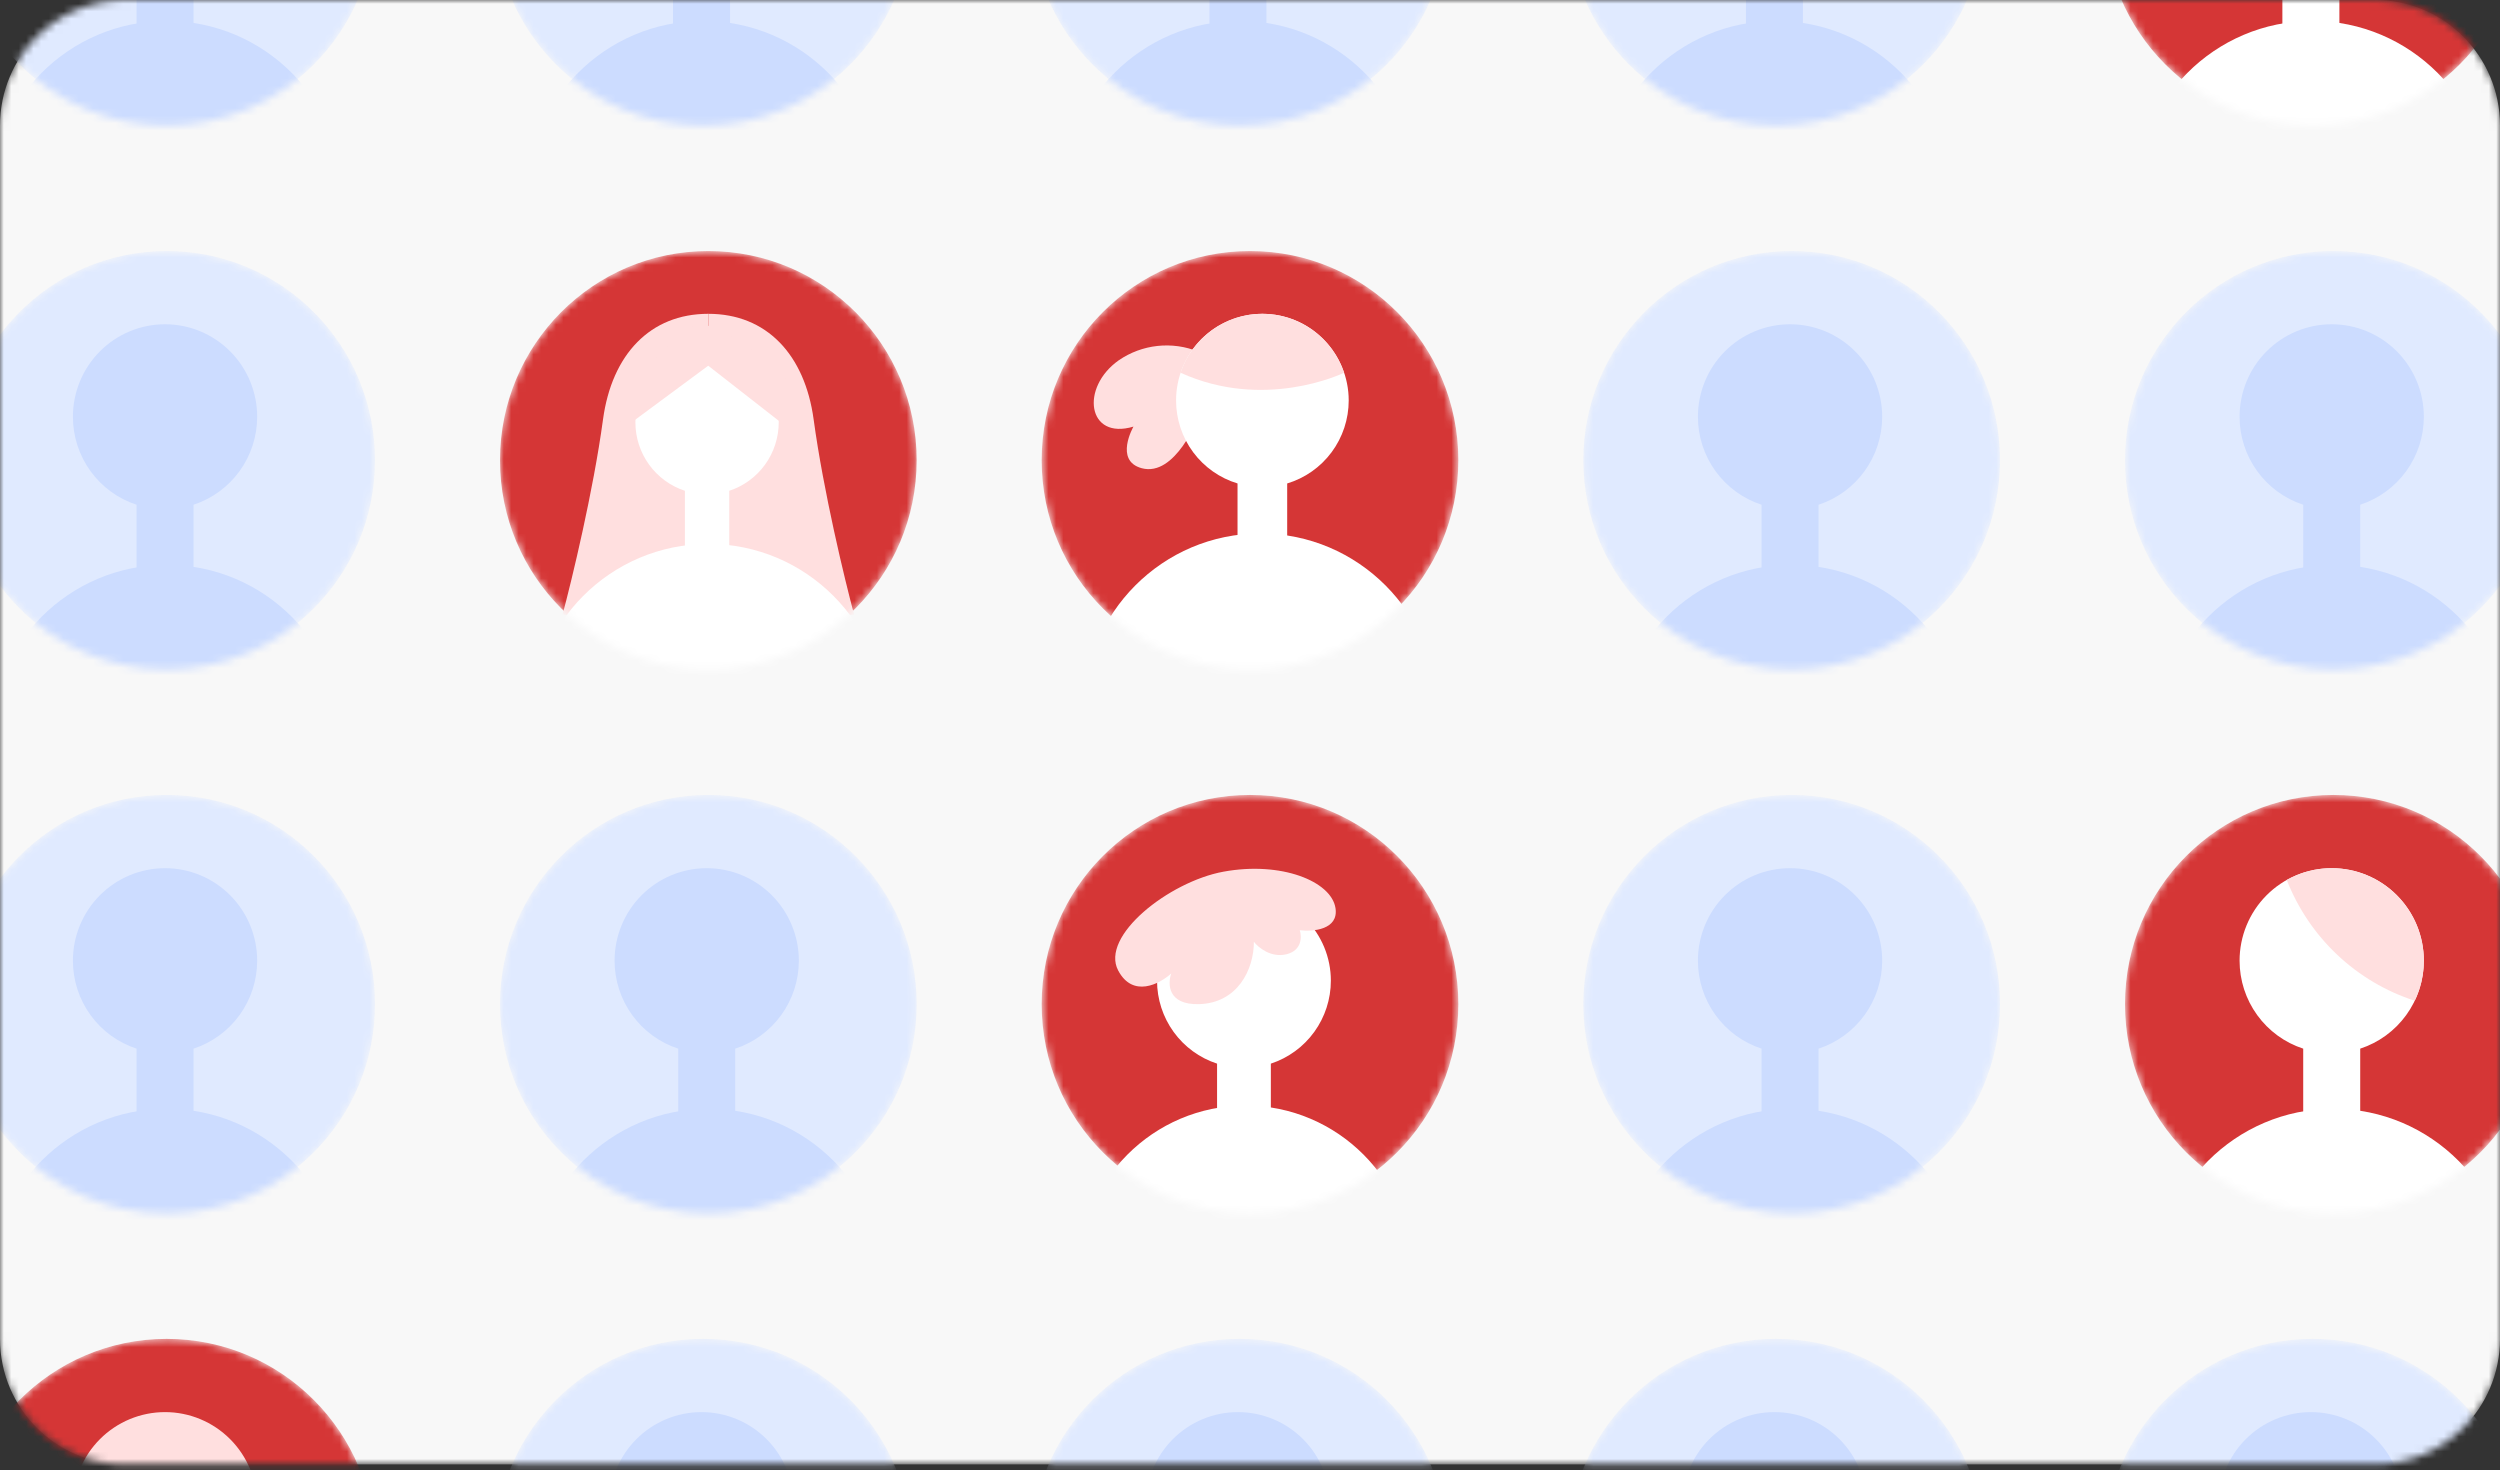 <svg width="335" height="197" viewBox="0 0 335 197" fill="none" xmlns="http://www.w3.org/2000/svg">
<rect x="0" y="0" width="335" height="197" fill="#333333" stroke="none"/>
<mask id="mask0_7469_12318" style="mask-type:alpha" maskUnits="userSpaceOnUse" x="0" y="0" width="335" height="197">
<path d="M318.25 0H16.75C7.499 0 0 7.53 0 16.82V179.411C0 188.7 7.499 196.23 16.75 196.23H318.25C327.501 196.23 335 188.7 335 179.411V16.82C335 7.53 327.501 0 318.25 0Z" fill="#A9B1C1"/>
</mask>
<g mask="url(#mask0_7469_12318)">
<path d="M318.25 0H16.75C7.499 0 0 7.53 0 16.82V179.411C0 188.7 7.499 196.23 16.75 196.23H318.25C327.501 196.23 335 188.7 335 179.411V16.82C335 7.53 327.501 0 318.25 0Z" fill="#F8F8F8"/>
<mask id="mask1_7469_12318" style="mask-type:alpha" maskUnits="userSpaceOnUse" x="67" y="33" width="56" height="57">
<path d="M94.917 89.706C110.335 89.706 122.833 77.155 122.833 61.673C122.833 46.19 110.335 33.64 94.917 33.64C79.499 33.64 67 46.19 67 61.673C67 77.155 79.499 89.706 94.917 89.706Z" fill="#8FB2FF"/>
</mask>
<g mask="url(#mask1_7469_12318)">
<path d="M94.917 89.706C110.335 89.706 122.833 77.155 122.833 61.673C122.833 46.19 110.335 33.64 94.917 33.64C79.499 33.64 67 46.19 67 61.673C67 77.155 79.499 89.706 94.917 89.706Z" fill="#D22222" fill-opacity="0.9"/>
<path d="M94.915 42.05C87.121 42.05 81.986 47.501 80.802 56.222C79.499 65.816 76.64 77.663 75.374 82.387H94.915V42.05Z" fill="#FFDFDF"/>
<path d="M94.917 42.051C102.711 42.051 107.846 47.502 109.03 56.223C110.333 65.817 113.192 77.664 114.458 82.388H94.917V42.051Z" fill="#FFDFDF"/>
<path d="M85.144 56.601C85.144 55.335 85.392 54.081 85.874 52.911C86.356 51.74 87.063 50.677 87.954 49.781C88.846 48.886 89.904 48.175 91.069 47.69C92.235 47.206 93.483 46.956 94.744 46.956C97.292 46.956 99.735 47.972 101.537 49.781C103.338 51.59 104.35 54.043 104.35 56.601C104.347 58.636 103.704 60.618 102.514 62.264C101.322 63.909 99.644 65.135 97.718 65.766V87.261H91.776V65.766C89.849 65.136 88.17 63.911 86.979 62.265C85.787 60.619 85.145 58.636 85.144 56.601Z" fill="white"/>
<path d="M94.902 49.005L84.796 56.483H83.201L85.328 50.073L92.775 43.664H95.966L105.008 49.539L106.072 56.483H104.476L94.902 49.005Z" fill="#FFDFDF"/>
<path d="M94.916 120.543C108.022 120.543 118.646 109.874 118.646 96.714C118.646 83.554 108.022 72.886 94.916 72.886C81.811 72.886 71.188 83.554 71.188 96.714C71.188 109.874 81.811 120.543 94.916 120.543Z" fill="white"/>
</g>
<mask id="mask2_7469_12318" style="mask-type:alpha" maskUnits="userSpaceOnUse" x="139" y="33" width="57" height="57">
<path d="M167.5 89.706C182.918 89.706 195.417 77.155 195.417 61.673C195.417 46.19 182.918 33.64 167.5 33.64C152.082 33.64 139.583 46.19 139.583 61.673C139.583 77.155 152.082 89.706 167.5 89.706Z" fill="#B3CBFF"/>
</mask>
<g mask="url(#mask2_7469_12318)">
<path d="M167.5 89.706C182.918 89.706 195.417 77.155 195.417 61.673C195.417 46.19 182.918 33.64 167.5 33.64C152.082 33.64 139.583 46.19 139.583 61.673C139.583 77.155 152.082 89.706 167.5 89.706Z" fill="#D22222" fill-opacity="0.9"/>
<path d="M160.561 47.114C158.828 46.414 156.952 46.154 155.096 46.357C153.24 46.559 151.462 47.218 149.92 48.275C144.716 51.937 145.703 59.022 151.886 57.164C151.886 57.164 149.265 61.732 152.989 62.739C157.5 63.954 160.561 55.941 160.561 55.941V47.114Z" fill="#FFDFDF"/>
<path d="M180.726 53.664C180.726 50.584 179.507 47.63 177.339 45.452C175.169 43.273 172.228 42.05 169.16 42.05C166.092 42.05 163.151 43.273 160.981 45.452C158.813 47.63 157.594 50.584 157.594 53.664C157.595 56.16 158.396 58.589 159.879 60.592C161.363 62.594 163.449 64.064 165.829 64.783V86.516H172.483V64.783C174.864 64.065 176.953 62.596 178.437 60.593C179.922 58.591 180.725 56.161 180.726 53.664Z" fill="white"/>
<path d="M180.106 49.947C179.759 50.118 169.365 55.035 158.193 49.947C158.967 47.646 160.441 45.646 162.406 44.229C164.371 42.812 166.73 42.05 169.149 42.05C171.569 42.05 173.927 42.812 175.893 44.229C177.858 45.646 179.332 47.646 180.106 49.947Z" fill="#FFDFDF"/>
<path d="M168.896 119.141C182.001 119.141 192.625 108.473 192.625 95.313C192.625 82.153 182.001 71.484 168.896 71.484C155.791 71.484 145.167 82.153 145.167 95.313C145.167 108.473 155.791 119.141 168.896 119.141Z" fill="white"/>
</g>
<mask id="mask3_7469_12318" style="mask-type:alpha" maskUnits="userSpaceOnUse" x="212" y="33" width="57" height="57">
<path d="M240.083 89.706C255.501 89.706 268 77.155 268 61.673C268 46.19 255.501 33.64 240.083 33.64C224.665 33.64 212.167 46.19 212.167 61.673C212.167 77.155 224.665 89.706 240.083 89.706Z" fill="#8FB2FF"/>
</mask>
<g mask="url(#mask3_7469_12318)">
<path d="M240.083 89.706C255.501 89.706 268 77.155 268 61.673C268 46.19 255.501 33.64 240.083 33.64C224.665 33.64 212.167 46.19 212.167 61.673C212.167 77.155 224.665 89.706 240.083 89.706Z" fill="#E0EAFF"/>
<path d="M227.52 55.853C227.52 54.225 227.838 52.612 228.458 51.108C229.078 49.603 229.987 48.236 231.133 47.085C232.279 45.933 233.64 45.02 235.138 44.396C236.636 43.773 238.242 43.452 239.863 43.452C243.138 43.452 246.28 44.759 248.595 47.084C250.912 49.41 252.213 52.564 252.213 55.853C252.21 58.469 251.384 61.017 249.852 63.133C248.32 65.249 246.162 66.825 243.686 67.635V95.271H236.047V67.635C233.569 66.826 231.41 65.251 229.879 63.135C228.347 61.018 227.521 58.469 227.52 55.853Z" fill="#CCDCFF"/>
<path d="M240.082 123.345C253.187 123.345 263.811 112.677 263.811 99.517C263.811 86.357 253.187 75.689 240.082 75.689C226.977 75.689 216.353 86.357 216.353 99.517C216.353 112.677 226.977 123.345 240.082 123.345Z" fill="#CCDCFF"/>
</g>
<mask id="mask4_7469_12318" style="mask-type:alpha" maskUnits="userSpaceOnUse" x="67" y="106" width="56" height="57">
<path d="M94.917 162.59C110.335 162.59 122.833 150.039 122.833 134.557C122.833 119.075 110.335 106.524 94.917 106.524C79.499 106.524 67 119.075 67 134.557C67 150.039 79.499 162.59 94.917 162.59Z" fill="#8FB2FF"/>
</mask>
<g mask="url(#mask4_7469_12318)">
<path d="M94.917 162.59C110.335 162.59 122.833 150.039 122.833 134.557C122.833 119.075 110.335 106.524 94.917 106.524C79.499 106.524 67 119.075 67 134.557C67 150.039 79.499 162.59 94.917 162.59Z" fill="#E0EAFF"/>
<path d="M82.353 128.737C82.353 127.108 82.671 125.496 83.291 123.992C83.911 122.487 84.82 121.12 85.966 119.968C87.113 118.817 88.474 117.903 89.971 117.28C91.469 116.657 93.075 116.336 94.696 116.336C97.972 116.336 101.113 117.642 103.429 119.968C105.745 122.294 107.046 125.448 107.046 128.737C107.043 131.352 106.217 133.901 104.686 136.016C103.154 138.132 100.996 139.708 98.519 140.519V168.155H90.88V140.519C88.402 139.71 86.243 138.134 84.712 136.019C83.18 133.902 82.354 131.353 82.353 128.737Z" fill="#CCDCFF"/>
<path d="M94.915 196.23C108.02 196.23 118.644 185.562 118.644 172.402C118.644 159.242 108.02 148.573 94.915 148.573C81.81 148.573 71.186 159.242 71.186 172.402C71.186 185.562 81.81 196.23 94.915 196.23Z" fill="#CCDCFF"/>
</g>
<mask id="mask5_7469_12318" style="mask-type:alpha" maskUnits="userSpaceOnUse" x="-6" y="33" width="57" height="57">
<path d="M22.333 89.706C37.751 89.706 50.25 77.155 50.25 61.673C50.25 46.19 37.751 33.64 22.333 33.64C6.915 33.64 -5.583 46.19 -5.583 61.673C-5.583 77.155 6.915 89.706 22.333 89.706Z" fill="#8FB2FF"/>
</mask>
<g mask="url(#mask5_7469_12318)">
<path d="M22.333 89.706C37.751 89.706 50.25 77.155 50.25 61.673C50.25 46.19 37.751 33.64 22.333 33.64C6.915 33.64 -5.583 46.19 -5.583 61.673C-5.583 77.155 6.915 89.706 22.333 89.706Z" fill="#E0EAFF"/>
<path d="M9.77 55.852C9.769 54.224 10.088 52.611 10.708 51.107C11.328 49.602 12.237 48.235 13.383 47.084C14.529 45.932 15.89 45.019 17.388 44.395C18.886 43.772 20.491 43.451 22.113 43.451C25.388 43.451 28.529 44.758 30.845 47.083C33.161 49.409 34.462 52.563 34.462 55.852C34.459 58.468 33.633 61.016 32.102 63.132C30.57 65.248 28.412 66.823 25.936 67.634V95.27H18.297V67.634C15.819 66.825 13.66 65.25 12.128 63.133C10.596 61.017 9.771 58.468 9.77 55.852Z" fill="#CCDCFF"/>
<path d="M22.332 123.345C35.437 123.345 46.061 112.677 46.061 99.517C46.061 86.357 35.437 75.689 22.332 75.689C9.227 75.689 -1.397 86.357 -1.397 99.517C-1.397 112.677 9.227 123.345 22.332 123.345Z" fill="#CCDCFF"/>
</g>
<mask id="mask6_7469_12318" style="mask-type:alpha" maskUnits="userSpaceOnUse" x="284" y="33" width="57" height="57">
<path d="M312.667 89.706C328.085 89.706 340.583 77.155 340.583 61.673C340.583 46.19 328.085 33.64 312.667 33.64C297.249 33.64 284.75 46.19 284.75 61.673C284.75 77.155 297.249 89.706 312.667 89.706Z" fill="#8FB2FF"/>
</mask>
<g mask="url(#mask6_7469_12318)">
<path d="M312.667 89.706C328.085 89.706 340.583 77.155 340.583 61.673C340.583 46.19 328.085 33.64 312.667 33.64C297.249 33.64 284.75 46.19 284.75 61.673C284.75 77.155 297.249 89.706 312.667 89.706Z" fill="#E0EAFF"/>
<path d="M300.104 55.852C300.103 54.224 300.421 52.611 301.041 51.107C301.661 49.602 302.57 48.235 303.716 47.084C304.863 45.932 306.224 45.019 307.721 44.395C309.219 43.772 310.825 43.451 312.446 43.451C315.722 43.451 318.863 44.758 321.179 47.083C323.495 49.409 324.796 52.563 324.796 55.852C324.793 58.468 323.967 61.016 322.436 63.132C320.904 65.248 318.746 66.823 316.269 67.634V95.27H308.63V67.634C306.152 66.825 303.993 65.25 302.462 63.133C300.93 61.017 300.104 58.468 300.104 55.852Z" fill="#CCDCFF"/>
<path d="M312.665 123.345C325.77 123.345 336.394 112.677 336.394 99.517C336.394 86.357 325.77 75.689 312.665 75.689C299.56 75.689 288.936 86.357 288.936 99.517C288.936 112.677 299.56 123.345 312.665 123.345Z" fill="#CCDCFF"/>
</g>
<mask id="mask7_7469_12318" style="mask-type:alpha" maskUnits="userSpaceOnUse" x="212" y="106" width="57" height="57">
<path d="M240.083 162.59C255.501 162.59 268 150.039 268 134.557C268 119.075 255.501 106.524 240.083 106.524C224.665 106.524 212.167 119.075 212.167 134.557C212.167 150.039 224.665 162.59 240.083 162.59Z" fill="#8FB2FF"/>
</mask>
<g mask="url(#mask7_7469_12318)">
<path d="M240.083 162.59C255.501 162.59 268 150.039 268 134.557C268 119.075 255.501 106.524 240.083 106.524C224.665 106.524 212.167 119.075 212.167 134.557C212.167 150.039 224.665 162.59 240.083 162.59Z" fill="#E0EAFF"/>
<path d="M227.52 128.737C227.52 127.108 227.838 125.496 228.458 123.992C229.078 122.487 229.987 121.12 231.133 119.968C232.279 118.817 233.64 117.903 235.138 117.28C236.636 116.657 238.242 116.336 239.863 116.336C243.138 116.336 246.28 117.642 248.595 119.968C250.912 122.294 252.213 125.448 252.213 128.737C252.21 131.352 251.384 133.901 249.852 136.016C248.32 138.132 246.162 139.708 243.686 140.519V168.155H236.047V140.519C233.569 139.71 231.41 138.134 229.879 136.019C228.347 133.902 227.521 131.353 227.52 128.737Z" fill="#CCDCFF"/>
<path d="M240.082 196.23C253.187 196.23 263.811 185.562 263.811 172.402C263.811 159.242 253.187 148.573 240.082 148.573C226.977 148.573 216.353 159.242 216.353 172.402C216.353 185.562 226.977 196.23 240.082 196.23Z" fill="#CCDCFF"/>
</g>
<mask id="mask8_7469_12318" style="mask-type:alpha" maskUnits="userSpaceOnUse" x="-6" y="106" width="57" height="57">
<path d="M22.333 162.59C37.751 162.59 50.25 150.039 50.25 134.557C50.25 119.075 37.751 106.524 22.333 106.524C6.915 106.524 -5.583 119.075 -5.583 134.557C-5.583 150.039 6.915 162.59 22.333 162.59Z" fill="#8FB2FF"/>
</mask>
<g mask="url(#mask8_7469_12318)">
<path d="M22.333 162.59C37.751 162.59 50.25 150.039 50.25 134.557C50.25 119.075 37.751 106.524 22.333 106.524C6.915 106.524 -5.583 119.075 -5.583 134.557C-5.583 150.039 6.915 162.59 22.333 162.59Z" fill="#E0EAFF"/>
<path d="M9.77 128.737C9.769 127.108 10.088 125.496 10.708 123.992C11.328 122.487 12.237 121.12 13.383 119.968C14.529 118.817 15.89 117.903 17.388 117.28C18.886 116.657 20.491 116.336 22.113 116.336C25.388 116.336 28.529 117.642 30.845 119.968C33.161 122.294 34.462 125.448 34.462 128.737C34.459 131.352 33.633 133.901 32.102 136.016C30.57 138.132 28.412 139.708 25.936 140.519V168.155H18.297V140.519C15.819 139.71 13.66 138.134 12.128 136.019C10.596 133.902 9.771 131.353 9.77 128.737Z" fill="#CCDCFF"/>
<path d="M22.332 196.23C35.437 196.23 46.061 185.562 46.061 172.402C46.061 159.242 35.437 148.573 22.332 148.573C9.227 148.573 -1.397 159.242 -1.397 172.402C-1.397 185.562 9.227 196.23 22.332 196.23Z" fill="#CCDCFF"/>
</g>
<mask id="mask9_7469_12318" style="mask-type:alpha" maskUnits="userSpaceOnUse" x="-6" y="179" width="57" height="57">
<path d="M22.333 235.476C37.751 235.476 50.25 222.925 50.25 207.443C50.25 191.961 37.751 179.41 22.333 179.41C6.915 179.41 -5.583 191.961 -5.583 207.443C-5.583 222.925 6.915 235.476 22.333 235.476Z" fill="#8FB2FF"/>
</mask>
<g mask="url(#mask9_7469_12318)">
<path d="M22.333 235.476C37.751 235.476 50.25 222.925 50.25 207.443C50.25 191.961 37.751 179.41 22.333 179.41C6.915 179.41 -5.583 191.961 -5.583 207.443C-5.583 222.925 6.915 235.476 22.333 235.476Z" fill="#D22222" fill-opacity="0.9"/>
<path d="M9.77 201.623C9.769 199.994 10.088 198.382 10.708 196.877C11.328 195.373 12.237 194.006 13.383 192.854C14.529 191.703 15.89 190.789 17.388 190.166C18.886 189.543 20.491 189.222 22.113 189.222C25.388 189.222 28.529 190.528 30.845 192.854C33.161 195.179 34.462 198.334 34.462 201.623C34.459 204.238 33.633 206.786 32.102 208.902C30.57 211.018 28.412 212.594 25.936 213.405V241.041H18.297V213.405C15.819 212.596 13.66 211.02 12.128 208.904C10.596 206.788 9.771 204.239 9.77 201.623Z" fill="#FFDFDF"/>
</g>
<mask id="mask10_7469_12318" style="mask-type:alpha" maskUnits="userSpaceOnUse" x="-6" y="-40" width="57" height="57">
<path d="M22.333 16.819C37.751 16.819 50.25 4.268 50.25 -11.214C50.25 -26.696 37.751 -39.247 22.333 -39.247C6.915 -39.247 -5.583 -26.696 -5.583 -11.214C-5.583 4.268 6.915 16.819 22.333 16.819Z" fill="#8FB2FF"/>
</mask>
<g mask="url(#mask10_7469_12318)">
<path d="M22.333 16.819C37.751 16.819 50.25 4.268 50.25 -11.214C50.25 -26.696 37.751 -39.247 22.333 -39.247C6.915 -39.247 -5.583 -26.696 -5.583 -11.214C-5.583 4.268 6.915 16.819 22.333 16.819Z" fill="#E0EAFF"/>
<path d="M9.77 -17.035C9.769 -18.663 10.088 -20.275 10.708 -21.78C11.328 -23.284 12.237 -24.651 13.383 -25.803C14.529 -26.955 15.89 -27.868 17.388 -28.491C18.886 -29.115 20.491 -29.436 22.113 -29.436C25.388 -29.436 28.529 -28.129 30.845 -25.803C33.161 -23.478 34.462 -20.324 34.462 -17.035C34.459 -14.419 33.633 -11.871 32.102 -9.755C30.57 -7.639 28.412 -6.063 25.936 -5.252V22.384H18.297V-5.252C15.819 -6.061 13.66 -7.637 12.128 -9.753C10.596 -11.87 9.771 -14.418 9.77 -17.035Z" fill="#CCDCFF"/>
<path d="M22.332 50.46C35.437 50.46 46.061 39.791 46.061 26.631C46.061 13.471 35.437 2.803 22.332 2.803C9.227 2.803 -1.397 13.471 -1.397 26.631C-1.397 39.791 9.227 50.46 22.332 50.46Z" fill="#CCDCFF"/>
</g>
<mask id="mask11_7469_12318" style="mask-type:alpha" maskUnits="userSpaceOnUse" x="66" y="179" width="57" height="57">
<path d="M94.219 235.476C109.637 235.476 122.135 222.925 122.135 207.443C122.135 191.961 109.637 179.41 94.219 179.41C78.801 179.41 66.302 191.961 66.302 207.443C66.302 222.925 78.801 235.476 94.219 235.476Z" fill="#8FB2FF"/>
</mask>
<g mask="url(#mask11_7469_12318)">
<path d="M94.219 235.476C109.637 235.476 122.135 222.925 122.135 207.443C122.135 191.961 109.637 179.41 94.219 179.41C78.801 179.41 66.302 191.961 66.302 207.443C66.302 222.925 78.801 235.476 94.219 235.476Z" fill="#E0EAFF"/>
<path d="M81.656 201.623C81.655 199.994 81.973 198.382 82.593 196.877C83.213 195.373 84.122 194.006 85.268 192.854C86.415 191.703 87.776 190.789 89.273 190.166C90.771 189.543 92.377 189.222 93.998 189.222C97.274 189.222 100.415 190.528 102.731 192.854C105.047 195.179 106.348 198.334 106.348 201.623C106.345 204.238 105.519 206.786 103.988 208.902C102.456 211.018 100.298 212.594 97.822 213.405V241.041H90.182V213.405C87.704 212.596 85.545 211.02 84.014 208.904C82.482 206.788 81.656 204.239 81.656 201.623Z" fill="#CCDCFF"/>
</g>
<mask id="mask12_7469_12318" style="mask-type:alpha" maskUnits="userSpaceOnUse" x="66" y="-40" width="57" height="57">
<path d="M94.219 16.819C109.637 16.819 122.135 4.268 122.135 -11.214C122.135 -26.696 109.637 -39.247 94.219 -39.247C78.801 -39.247 66.302 -26.696 66.302 -11.214C66.302 4.268 78.801 16.819 94.219 16.819Z" fill="#8FB2FF"/>
</mask>
<g mask="url(#mask12_7469_12318)">
<path d="M94.219 16.819C109.637 16.819 122.135 4.268 122.135 -11.214C122.135 -26.696 109.637 -39.247 94.219 -39.247C78.801 -39.247 66.302 -26.696 66.302 -11.214C66.302 4.268 78.801 16.819 94.219 16.819Z" fill="#E0EAFF"/>
<path d="M81.656 -17.035C81.655 -18.663 81.973 -20.275 82.593 -21.78C83.213 -23.284 84.122 -24.651 85.268 -25.803C86.415 -26.955 87.776 -27.868 89.273 -28.491C90.771 -29.115 92.377 -29.436 93.998 -29.436C97.274 -29.436 100.415 -28.129 102.731 -25.803C105.047 -23.478 106.348 -20.324 106.348 -17.035C106.345 -14.419 105.519 -11.871 103.988 -9.755C102.456 -7.639 100.298 -6.063 97.822 -5.252V22.384H90.182V-5.252C87.704 -6.061 85.545 -7.637 84.014 -9.753C82.482 -11.87 81.656 -14.418 81.656 -17.035Z" fill="#CCDCFF"/>
<path d="M94.217 50.46C107.322 50.46 117.946 39.791 117.946 26.631C117.946 13.471 107.322 2.803 94.217 2.803C81.112 2.803 70.488 13.471 70.488 26.631C70.488 39.791 81.112 50.46 94.217 50.46Z" fill="#CCDCFF"/>
</g>
<mask id="mask13_7469_12318" style="mask-type:alpha" maskUnits="userSpaceOnUse" x="138" y="179" width="57" height="57">
<path d="M166.104 235.476C181.522 235.476 194.021 222.925 194.021 207.443C194.021 191.961 181.522 179.41 166.104 179.41C150.686 179.41 138.188 191.961 138.188 207.443C138.188 222.925 150.686 235.476 166.104 235.476Z" fill="#8FB2FF"/>
</mask>
<g mask="url(#mask13_7469_12318)">
<path d="M166.104 235.476C181.522 235.476 194.021 222.925 194.021 207.443C194.021 191.961 181.522 179.41 166.104 179.41C150.686 179.41 138.188 191.961 138.188 207.443C138.188 222.925 150.686 235.476 166.104 235.476Z" fill="#E0EAFF"/>
<path d="M153.541 201.623C153.54 199.994 153.859 198.382 154.478 196.877C155.099 195.373 156.007 194.006 157.153 192.854C158.3 191.703 159.661 190.789 161.159 190.166C162.657 189.543 164.262 189.222 165.884 189.222C169.159 189.222 172.3 190.528 174.616 192.854C176.933 195.179 178.233 198.334 178.233 201.623C178.231 204.238 177.404 206.786 175.873 208.902C174.341 211.018 172.183 212.594 169.707 213.405V241.041H162.068V213.405C159.59 212.596 157.431 211.02 155.899 208.904C154.367 206.788 153.542 204.239 153.541 201.623Z" fill="#CCDCFF"/>
</g>
<mask id="mask14_7469_12318" style="mask-type:alpha" maskUnits="userSpaceOnUse" x="138" y="-40" width="57" height="57">
<path d="M166.104 16.819C181.522 16.819 194.021 4.268 194.021 -11.214C194.021 -26.696 181.522 -39.247 166.104 -39.247C150.686 -39.247 138.188 -26.696 138.188 -11.214C138.188 4.268 150.686 16.819 166.104 16.819Z" fill="#8FB2FF"/>
</mask>
<g mask="url(#mask14_7469_12318)">
<path d="M166.104 16.819C181.522 16.819 194.021 4.268 194.021 -11.214C194.021 -26.696 181.522 -39.247 166.104 -39.247C150.686 -39.247 138.188 -26.696 138.188 -11.214C138.188 4.268 150.686 16.819 166.104 16.819Z" fill="#E0EAFF"/>
<path d="M153.541 -17.035C153.54 -18.663 153.859 -20.275 154.478 -21.78C155.099 -23.284 156.007 -24.651 157.153 -25.803C158.3 -26.955 159.661 -27.868 161.159 -28.491C162.657 -29.115 164.262 -29.436 165.884 -29.436C169.159 -29.436 172.3 -28.129 174.616 -25.803C176.933 -23.478 178.233 -20.324 178.233 -17.035C178.231 -14.419 177.404 -11.871 175.873 -9.755C174.341 -7.639 172.183 -6.063 169.707 -5.252V22.384H162.068V-5.252C159.59 -6.061 157.431 -7.637 155.899 -9.753C154.367 -11.87 153.542 -14.418 153.541 -17.035Z" fill="#CCDCFF"/>
<path d="M166.103 50.46C179.208 50.46 189.832 39.791 189.832 26.631C189.832 13.471 179.208 2.803 166.103 2.803C152.998 2.803 142.374 13.471 142.374 26.631C142.374 39.791 152.998 50.46 166.103 50.46Z" fill="#CCDCFF"/>
</g>
<mask id="mask15_7469_12318" style="mask-type:alpha" maskUnits="userSpaceOnUse" x="210" y="179" width="56" height="57">
<path d="M237.99 235.476C253.407 235.476 265.906 222.925 265.906 207.443C265.906 191.961 253.407 179.41 237.99 179.41C222.572 179.41 210.073 191.961 210.073 207.443C210.073 222.925 222.572 235.476 237.99 235.476Z" fill="#8FB2FF"/>
</mask>
<g mask="url(#mask15_7469_12318)">
<path d="M237.99 235.476C253.407 235.476 265.906 222.925 265.906 207.443C265.906 191.961 253.407 179.41 237.99 179.41C222.572 179.41 210.073 191.961 210.073 207.443C210.073 222.925 222.572 235.476 237.99 235.476Z" fill="#E0EAFF"/>
<path d="M225.426 201.623C225.426 199.994 225.744 198.382 226.364 196.877C226.984 195.373 227.893 194.006 229.039 192.854C230.186 191.703 231.546 190.789 233.044 190.166C234.542 189.543 236.148 189.222 237.769 189.222C241.044 189.222 244.186 190.528 246.502 192.854C248.818 195.179 250.119 198.334 250.119 201.623C250.116 204.238 249.29 206.786 247.758 208.902C246.227 211.018 244.069 212.594 241.592 213.405V241.041H233.953V213.405C231.475 212.596 229.316 211.02 227.785 208.904C226.253 206.788 225.427 204.239 225.426 201.623Z" fill="#CCDCFF"/>
</g>
<mask id="mask16_7469_12318" style="mask-type:alpha" maskUnits="userSpaceOnUse" x="210" y="-40" width="56" height="57">
<path d="M237.99 16.819C253.407 16.819 265.906 4.268 265.906 -11.214C265.906 -26.696 253.407 -39.247 237.99 -39.247C222.572 -39.247 210.073 -26.696 210.073 -11.214C210.073 4.268 222.572 16.819 237.99 16.819Z" fill="#8FB2FF"/>
</mask>
<g mask="url(#mask16_7469_12318)">
<path d="M237.99 16.819C253.407 16.819 265.906 4.268 265.906 -11.214C265.906 -26.696 253.407 -39.247 237.99 -39.247C222.572 -39.247 210.073 -26.696 210.073 -11.214C210.073 4.268 222.572 16.819 237.99 16.819Z" fill="#E0EAFF"/>
<path d="M225.426 -17.035C225.426 -18.663 225.744 -20.275 226.364 -21.78C226.984 -23.284 227.893 -24.651 229.039 -25.803C230.186 -26.955 231.546 -27.868 233.044 -28.491C234.542 -29.115 236.148 -29.436 237.769 -29.436C241.044 -29.436 244.186 -28.129 246.502 -25.803C248.818 -23.478 250.119 -20.324 250.119 -17.035C250.116 -14.419 249.29 -11.871 247.758 -9.755C246.227 -7.639 244.069 -6.063 241.592 -5.252V22.384H233.953V-5.252C231.475 -6.061 229.316 -7.637 227.785 -9.753C226.253 -11.87 225.427 -14.418 225.426 -17.035Z" fill="#CCDCFF"/>
<path d="M237.988 50.46C251.093 50.46 261.717 39.791 261.717 26.631C261.717 13.471 251.093 2.803 237.988 2.803C224.883 2.803 214.259 13.471 214.259 26.631C214.259 39.791 224.883 50.46 237.988 50.46Z" fill="#CCDCFF"/>
</g>
<mask id="mask17_7469_12318" style="mask-type:alpha" maskUnits="userSpaceOnUse" x="281" y="179" width="57" height="57">
<path d="M309.875 235.476C325.293 235.476 337.792 222.925 337.792 207.443C337.792 191.961 325.293 179.41 309.875 179.41C294.457 179.41 281.958 191.961 281.958 207.443C281.958 222.925 294.457 235.476 309.875 235.476Z" fill="#8FB2FF"/>
</mask>
<g mask="url(#mask17_7469_12318)">
<path d="M309.875 235.476C325.293 235.476 337.792 222.925 337.792 207.443C337.792 191.961 325.293 179.41 309.875 179.41C294.457 179.41 281.958 191.961 281.958 207.443C281.958 222.925 294.457 235.476 309.875 235.476Z" fill="#E0EAFF"/>
<path d="M297.312 201.623C297.311 199.994 297.629 198.382 298.249 196.877C298.87 195.373 299.778 194.006 300.924 192.854C302.071 191.703 303.432 190.789 304.93 190.166C306.427 189.543 308.033 189.222 309.655 189.222C312.93 189.222 316.071 190.528 318.387 192.854C320.703 195.179 322.004 198.334 322.004 201.623C322.002 204.238 321.175 206.786 319.644 208.902C318.112 211.018 315.954 212.594 313.478 213.405V241.041H305.838V213.405C303.361 212.596 301.201 211.02 299.67 208.904C298.138 206.788 297.313 204.239 297.312 201.623Z" fill="#CCDCFF"/>
</g>
<mask id="mask18_7469_12318" style="mask-type:alpha" maskUnits="userSpaceOnUse" x="281" y="-40" width="57" height="57">
<path d="M309.875 16.819C325.293 16.819 337.792 4.268 337.792 -11.214C337.792 -26.696 325.293 -39.247 309.875 -39.247C294.457 -39.247 281.958 -26.696 281.958 -11.214C281.958 4.268 294.457 16.819 309.875 16.819Z" fill="#8FB2FF"/>
</mask>
<g mask="url(#mask18_7469_12318)">
<path d="M309.875 16.819C325.293 16.819 337.792 4.268 337.792 -11.214C337.792 -26.696 325.293 -39.247 309.875 -39.247C294.457 -39.247 281.958 -26.696 281.958 -11.214C281.958 4.268 294.457 16.819 309.875 16.819Z" fill="#D22222" fill-opacity="0.9"/>
<path d="M297.312 -17.035C297.311 -18.663 297.629 -20.275 298.249 -21.78C298.87 -23.284 299.778 -24.651 300.924 -25.803C302.071 -26.955 303.432 -27.868 304.93 -28.491C306.427 -29.115 308.033 -29.436 309.655 -29.436C312.93 -29.436 316.071 -28.129 318.387 -25.803C320.703 -23.478 322.004 -20.324 322.004 -17.035C322.002 -14.419 321.175 -11.871 319.644 -9.755C318.112 -7.639 315.954 -6.063 313.478 -5.252V22.384H305.838V-5.252C303.361 -6.061 301.201 -7.637 299.67 -9.753C298.138 -11.87 297.313 -14.418 297.312 -17.035Z" fill="white"/>
<path d="M309.874 50.46C322.979 50.46 333.603 39.791 333.603 26.631C333.603 13.471 322.979 2.803 309.874 2.803C296.768 2.803 286.145 13.471 286.145 26.631C286.145 39.791 296.768 50.46 309.874 50.46Z" fill="white"/>
</g>
<mask id="mask19_7469_12318" style="mask-type:alpha" maskUnits="userSpaceOnUse" x="284" y="106" width="57" height="57">
<path d="M312.667 162.59C328.085 162.59 340.583 150.039 340.583 134.557C340.583 119.075 328.085 106.524 312.667 106.524C297.249 106.524 284.75 119.075 284.75 134.557C284.75 150.039 297.249 162.59 312.667 162.59Z" fill="#B3CBFF"/>
</mask>
<g mask="url(#mask19_7469_12318)">
<path d="M312.667 162.59C328.085 162.59 340.583 150.039 340.583 134.557C340.583 119.075 328.085 106.524 312.667 106.524C297.249 106.524 284.75 119.075 284.75 134.557C284.75 150.039 297.249 162.59 312.667 162.59Z" fill="#D22222" fill-opacity="0.9"/>
<path d="M300.104 128.737C300.103 127.109 300.421 125.496 301.041 123.992C301.661 122.488 302.57 121.12 303.716 119.969C304.863 118.818 306.224 117.904 307.721 117.281C309.219 116.657 310.825 116.336 312.446 116.336C315.722 116.336 318.863 117.643 321.179 119.968C323.495 122.294 324.796 125.448 324.796 128.737C324.793 131.353 323.967 133.901 322.436 136.016C320.904 138.133 318.746 139.708 316.269 140.519V168.155H308.63V140.519C306.152 139.71 303.993 138.135 302.462 136.019C300.93 133.902 300.104 131.353 300.104 128.737Z" fill="white"/>
<path d="M306.424 117.913C307.912 121.718 310.223 125.144 313.189 127.943C316.155 130.742 319.703 132.845 323.577 134.1C324.382 132.426 324.799 130.591 324.796 128.731C324.796 125.444 323.496 122.291 321.181 119.967C318.866 117.643 315.726 116.337 312.453 116.337C310.341 116.333 308.265 116.876 306.424 117.913Z" fill="#FFDFDF"/>
<path d="M312.667 196.23C325.772 196.23 336.396 185.562 336.396 172.402C336.396 159.242 325.772 148.573 312.667 148.573C299.561 148.573 288.938 159.242 288.938 172.402C288.938 185.562 299.561 196.23 312.667 196.23Z" fill="white"/>
</g>
<mask id="mask20_7469_12318" style="mask-type:alpha" maskUnits="userSpaceOnUse" x="139" y="106" width="57" height="57">
<path d="M167.5 162.59C182.918 162.59 195.417 150.039 195.417 134.557C195.417 119.075 182.918 106.524 167.5 106.524C152.082 106.524 139.583 119.075 139.583 134.557C139.583 150.039 152.082 162.59 167.5 162.59Z" fill="#8FB2FF"/>
</mask>
<g mask="url(#mask20_7469_12318)">
<path d="M167.5 162.59C182.918 162.59 195.417 150.039 195.417 134.557C195.417 119.075 182.918 106.524 167.5 106.524C152.082 106.524 139.583 119.075 139.583 134.557C139.583 150.039 152.082 162.59 167.5 162.59Z" fill="#D22222" fill-opacity="0.9"/>
<path d="M155.044 131.413C155.042 129.877 155.343 128.356 155.928 126.937C156.513 125.518 157.37 124.228 158.452 123.142C159.533 122.056 160.816 121.194 162.229 120.606C163.642 120.018 165.157 119.715 166.686 119.715C169.776 119.715 172.739 120.948 174.924 123.141C177.108 125.335 178.335 128.311 178.335 131.413C178.333 133.88 177.554 136.284 176.109 138.28C174.664 140.276 172.628 141.762 170.293 142.527V168.597H163.087V142.527C160.749 141.765 158.713 140.278 157.268 138.281C155.823 136.285 155.044 133.881 155.044 131.413Z" fill="white"/>
<path d="M166.893 193.097C179.255 193.097 189.277 183.034 189.277 170.62C189.277 158.206 179.255 148.143 166.893 148.143C154.531 148.143 144.51 158.206 144.51 170.62C144.51 183.034 154.531 193.097 166.893 193.097Z" fill="white"/>
<path d="M172.396 127.868C170.317 128.383 168.614 126.968 168.021 126.197C168.021 129.926 165.834 134.427 160.639 134.556C156.484 134.658 156.448 131.855 156.949 130.44C155.399 131.855 151.809 133.758 149.841 130.055C147.38 125.425 156.665 118.151 163.92 116.81C171.685 115.374 178.411 118.096 178.957 121.696C179.395 124.576 175.95 124.868 174.173 124.654C174.446 125.511 174.474 127.354 172.396 127.868Z" fill="#FFDFDF"/>
</g>
</g>
</svg>
